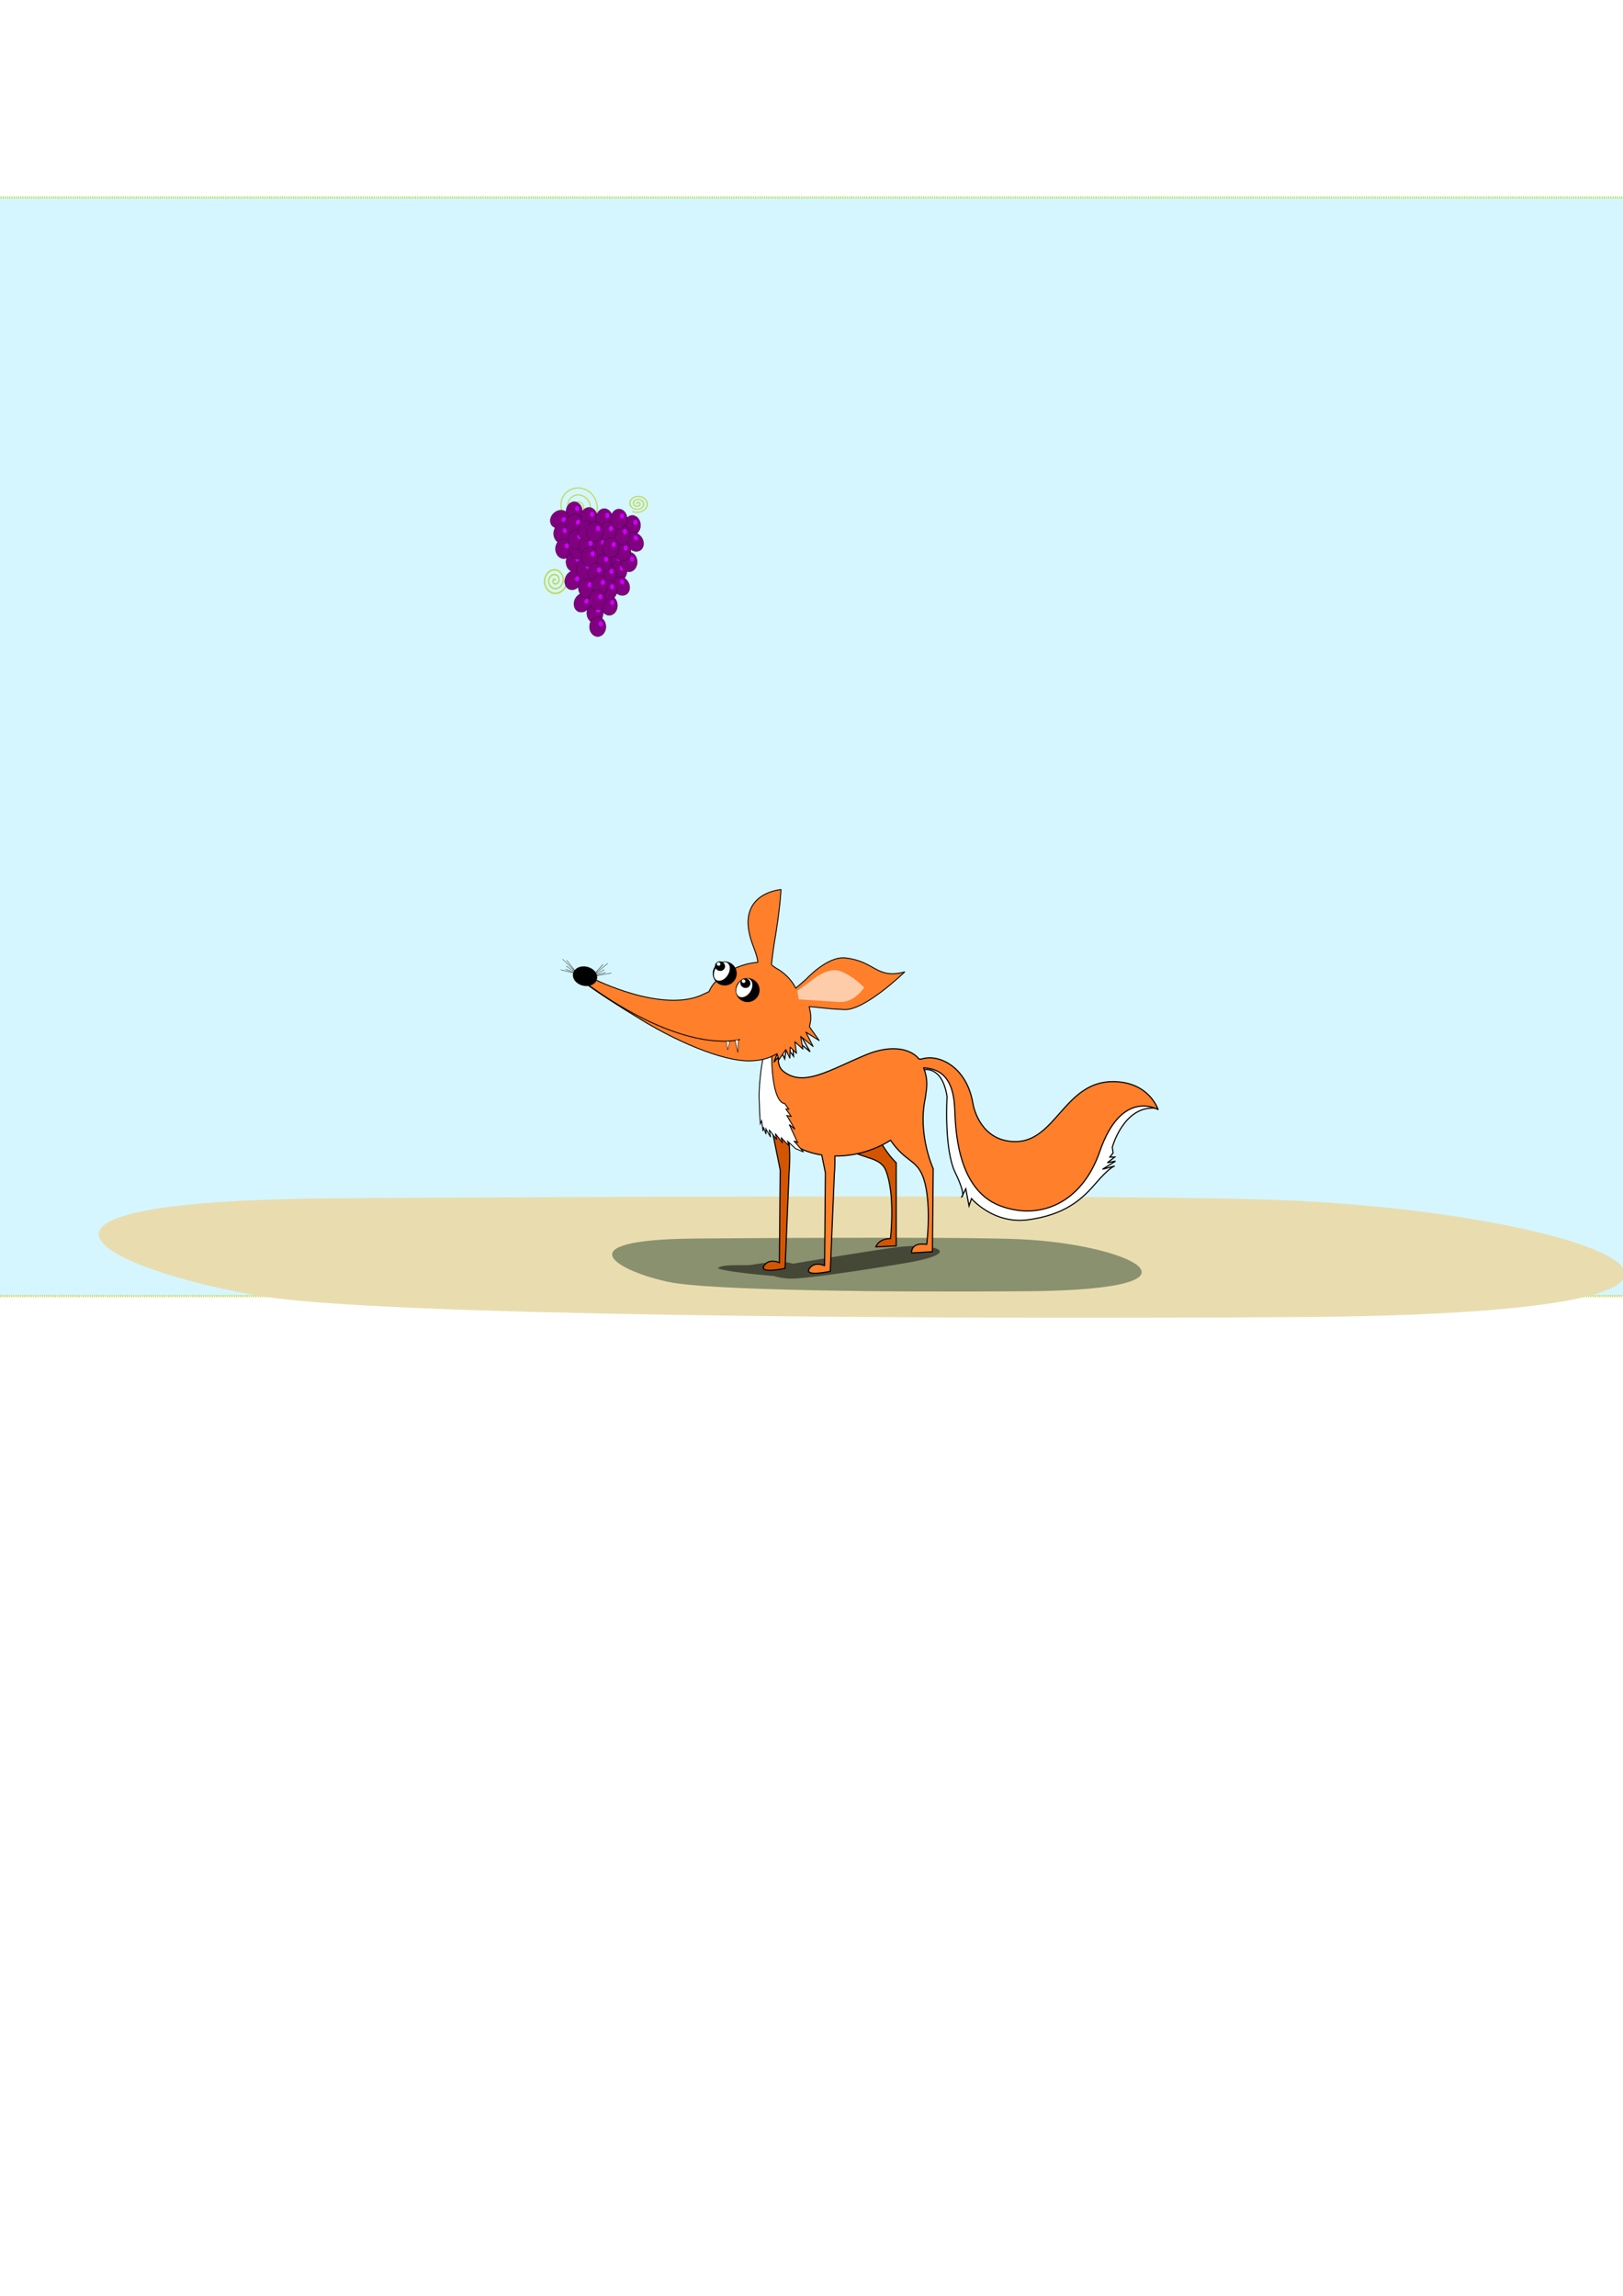 <?xml version="1.0" encoding="UTF-8" standalone="no"?>
<!-- Created with Inkscape (http://www.inkscape.org/) -->

<svg
   xmlns:dc="http://purl.org/dc/elements/1.1/"
   xmlns:cc="http://creativecommons.org/ns#"
   xmlns:rdf="http://www.w3.org/1999/02/22-rdf-syntax-ns#"
   xmlns:svg="http://www.w3.org/2000/svg"
   xmlns="http://www.w3.org/2000/svg"
   xmlns:sodipodi="http://sodipodi.sourceforge.net/DTD/sodipodi-0.dtd"
   xmlns:inkscape="http://www.inkscape.org/namespaces/inkscape"
   width="210mm"
   height="297mm"
   viewBox="0 0 744.094 1052.362"
   id="svg2"
   version="1.1"
   inkscape:version="0.91 r13725"
   sodipodi:docname="FOX.svg">
  <defs
     id="defs4">
    <marker
       inkscape:stockid="TriangleOutS"
       orient="auto"
       refY="0.0"
       refX="0.0"
       id="TriangleOutS"
       style="overflow:visible"
       inkscape:isstock="true">
      <path
         id="path4306"
         d="M 5.77,0.0 L -2.88,5.0 L -2.88,-5.0 L 5.77,0.0 z "
         style="fill-rule:evenodd;stroke:#000000;stroke-width:1pt;stroke-opacity:1;fill:#000000;fill-opacity:1"
         transform="scale(0.2)" />
    </marker>
    <marker
       inkscape:stockid="Arrow1Sstart"
       orient="auto"
       refY="0.0"
       refX="0.0"
       id="marker13824"
       style="overflow:visible"
       inkscape:isstock="true">
      <path
         id="path13826"
         d="M 0.0,0.0 L 5.0,-5.0 L -12.5,0.0 L 5.0,5.0 L 0.0,0.0 z "
         style="fill-rule:evenodd;stroke:#000000;stroke-width:1pt;stroke-opacity:1;fill:#000000;fill-opacity:1"
         transform="scale(0.2) translate(6,0)" />
    </marker>
    <marker
       inkscape:stockid="Arrow2Lend"
       orient="auto"
       refY="0.0"
       refX="0.0"
       id="marker9826"
       style="overflow:visible;"
       inkscape:isstock="true">
      <path
         id="path9828"
         style="fill-rule:evenodd;stroke-width:0.625;stroke-linejoin:round;stroke:#000000;stroke-opacity:1;fill:#000000;fill-opacity:1"
         d="M 8.719,4.034 L -2.207,0.016 L 8.719,-4.002 C 6.973,-1.63 6.983,1.616 8.719,4.034 z "
         transform="scale(1.1) rotate(180) translate(1,0)" />
    </marker>
    <marker
       inkscape:stockid="Arrow1Sstart"
       orient="auto"
       refY="0.0"
       refX="0.0"
       id="Arrow1Sstart"
       style="overflow:visible"
       inkscape:isstock="true">
      <path
         id="path4170"
         d="M 0.0,0.0 L 5.0,-5.0 L -12.5,0.0 L 5.0,5.0 L 0.0,0.0 z "
         style="fill-rule:evenodd;stroke:#000000;stroke-width:1pt;stroke-opacity:1;fill:#ffffff;fill-opacity:1"
         transform="scale(0.2) translate(6,0)" />
    </marker>
    <marker
       inkscape:stockid="Arrow2Lstart"
       orient="auto"
       refY="0.0"
       refX="0.0"
       id="Arrow2Lstart"
       style="overflow:visible"
       inkscape:isstock="true">
      <path
         id="path4176"
         style="fill-rule:evenodd;stroke-width:0.625;stroke-linejoin:round;stroke:#000000;stroke-opacity:1;fill:#000000;fill-opacity:1"
         d="M 8.719,4.034 L -2.207,0.016 L 8.719,-4.002 C 6.973,-1.63 6.983,1.616 8.719,4.034 z "
         transform="scale(1.1) translate(1,0)" />
    </marker>
    <marker
       inkscape:stockid="Club"
       orient="auto"
       refY="0.0"
       refX="0.0"
       id="Club"
       style="overflow:visible"
       inkscape:isstock="true">
      <path
         id="path4387"
         d="M -1.597,-7.098 C -3.486,-7.098 -5.024,-5.561 -5.024,-3.671 C -5.024,-3.015 -4.785,-2.444 -4.464,-1.923 C -4.503,-1.891 -4.544,-1.865 -4.581,-1.83 C -5.203,-2.685 -6.17,-3.275 -7.308,-3.275 C -9.197,-3.275 -10.734,-1.738 -10.734,0.151 C -10.734,2.04 -9.197,3.578 -7.308,3.578 C -6.314,3.578 -5.439,3.136 -4.814,2.459 C -4.938,2.814 -5.024,3.18 -5.024,3.578 C -5.024,5.467 -3.486,7.004 -1.597,7.004 C 0.292,7.004 1.829,5.467 1.829,3.578 C 1.829,2.784 1.514,2.084 1.06,1.503 C 2.415,1.766 3.772,2.297 4.766,3.834 C 4.028,3.096 3.554,1.753 3.554,-0.059 L 2.925,-0.105 L 3.507,-0.128 C 3.507,-1.94 3.958,-3.283 4.696,-4.021 C 3.737,-2.539 2.439,-1.995 1.13,-1.713 C 1.534,-2.275 1.829,-2.927 1.829,-3.671 C 1.829,-5.561 0.292,-7.098 -1.597,-7.098 z "
         style="fill-rule:evenodd;stroke:#000000;stroke-width:0.746pt;stroke-opacity:1;fill:#000000;fill-opacity:1"
         transform="scale(0.6)" />
    </marker>
    <marker
       inkscape:stockid="DotL"
       orient="auto"
       refY="0.0"
       refX="0.0"
       id="DotL"
       style="overflow:visible"
       inkscape:isstock="true">
      <path
         id="path4219"
         d="M -2.5,-1.0 C -2.5,1.76 -4.74,4.0 -7.5,4.0 C -10.26,4.0 -12.5,1.76 -12.5,-1.0 C -12.5,-3.76 -10.26,-6.0 -7.5,-6.0 C -4.74,-6.0 -2.5,-3.76 -2.5,-1.0 z "
         style="fill-rule:evenodd;stroke:#000000;stroke-width:1pt;stroke-opacity:1;fill:#000000;fill-opacity:1"
         transform="scale(0.8) translate(7.4, 1)" />
    </marker>
    <marker
       inkscape:stockid="SemiCircleIn"
       orient="auto"
       refY="0.0"
       refX="0.0"
       id="SemiCircleIn"
       style="overflow:visible"
       inkscape:isstock="true">
      <path
         id="path4336"
         d="M -0.375,-0.046 C -0.375,2.714 1.865,4.954 4.625,4.954 L 4.625,-5.046 C 1.865,-5.046 -0.375,-2.806 -0.375,-0.046 z "
         style="fill-rule:evenodd;stroke:#000000;stroke-width:1pt;stroke-opacity:1;fill:#000000;fill-opacity:1"
         transform="scale(0.6)" />
    </marker>
    <marker
       inkscape:stockid="Arrow1Mend"
       orient="auto"
       refY="0.0"
       refX="0.0"
       id="Arrow1Mend"
       style="overflow:visible;"
       inkscape:isstock="true">
      <path
         id="path4167"
         d="M 0.0,0.0 L 5.0,-5.0 L -12.5,0.0 L 5.0,5.0 L 0.0,0.0 z "
         style="fill-rule:evenodd;stroke:#000000;stroke-width:1pt;stroke-opacity:1;fill:#ffffff;fill-opacity:1"
         transform="scale(0.4) rotate(180) translate(10,0)" />
    </marker>
    <marker
       inkscape:stockid="Arrow2Lend"
       orient="auto"
       refY="0.0"
       refX="0.0"
       id="Arrow2Lend"
       style="overflow:visible;"
       inkscape:isstock="true">
      <path
         id="path4179"
         style="fill-rule:evenodd;stroke-width:0.625;stroke-linejoin:round;stroke:#eb781e;stroke-opacity:1;fill:#ffffff;fill-opacity:1"
         d="M 8.719,4.034 L -2.207,0.016 L 8.719,-4.002 C 6.973,-1.63 6.983,1.616 8.719,4.034 z "
         transform="scale(1.1) rotate(180) translate(1,0)" />
    </marker>
    <marker
       inkscape:stockid="DiamondLend"
       orient="auto"
       refY="0.0"
       refX="0.0"
       id="DiamondLend"
       style="overflow:visible"
       inkscape:isstock="true">
      <path
         id="path4255"
         d="M 0,-7.071 L -7.071,0 L 0,7.071 L 7.071,0 L 0,-7.071 z "
         style="fill-rule:evenodd;stroke:#000000;stroke-width:1pt;stroke-opacity:1;fill:#000000;fill-opacity:1"
         transform="scale(0.8) translate(-7,0)" />
    </marker>
    <marker
       inkscape:stockid="EmptyTriangleInL"
       orient="auto"
       refY="0.0"
       refX="0.0"
       id="EmptyTriangleInL"
       style="overflow:visible"
       inkscape:isstock="true">
      <path
         id="path4309"
         d="M 5.77,0.0 L -2.88,5.0 L -2.88,-5.0 L 5.77,0.0 z "
         style="fill-rule:evenodd;fill:#ffffff;stroke:#000000;stroke-width:1pt;stroke-opacity:1"
         transform="scale(-0.8) translate(-6,0)" />
    </marker>
    <marker
       inkscape:stockid="Tail"
       orient="auto"
       refY="0.0"
       refX="0.0"
       id="Tail"
       style="overflow:visible"
       inkscape:isstock="true">
      <g
         id="g4194"
         transform="scale(-1.2)"
         style="stroke:#000000;stroke-opacity:1;fill:#000000;fill-opacity:1">
        <path
           id="path4196"
           d="M -3.805,-3.959 L 0.544,0"
           style="fill:#000000;fill-rule:evenodd;stroke:#000000;stroke-width:0.8;stroke-linecap:round;stroke-opacity:1;fill-opacity:1" />
        <path
           id="path4198"
           d="M -1.287,-3.959 L 3.062,0"
           style="fill:#000000;fill-rule:evenodd;stroke:#000000;stroke-width:0.8;stroke-linecap:round;stroke-opacity:1;fill-opacity:1" />
        <path
           id="path4200"
           d="M 1.305,-3.959 L 5.654,0"
           style="fill:#000000;fill-rule:evenodd;stroke:#000000;stroke-width:0.8;stroke-linecap:round;stroke-opacity:1;fill-opacity:1" />
        <path
           id="path4202"
           d="M -3.805,4.178 L 0.544,0.22"
           style="fill:#000000;fill-rule:evenodd;stroke:#000000;stroke-width:0.8;stroke-linecap:round;stroke-opacity:1;fill-opacity:1" />
        <path
           id="path4204"
           d="M -1.287,4.178 L 3.062,0.22"
           style="fill:#000000;fill-rule:evenodd;stroke:#000000;stroke-width:0.8;stroke-linecap:round;stroke-opacity:1;fill-opacity:1" />
        <path
           id="path4206"
           d="M 1.305,4.178 L 5.654,0.22"
           style="fill:#000000;fill-rule:evenodd;stroke:#000000;stroke-width:0.8;stroke-linecap:round;stroke-opacity:1;fill-opacity:1" />
      </g>
    </marker>
    <marker
       inkscape:stockid="Arrow2Mend"
       orient="auto"
       refY="0.0"
       refX="0.0"
       id="Arrow2Mend"
       style="overflow:visible;"
       inkscape:isstock="true">
      <path
         id="path4185"
         style="fill-rule:evenodd;stroke-width:0.625;stroke-linejoin:round;stroke:#000000;stroke-opacity:1;fill:#000000;fill-opacity:1"
         d="M 8.719,4.034 L -2.207,0.016 L 8.719,-4.002 C 6.973,-1.63 6.983,1.616 8.719,4.034 z "
         transform="scale(0.6) rotate(180) translate(0,0)" />
    </marker>
    <marker
       inkscape:stockid="Arrow1Lend"
       orient="auto"
       refY="0.0"
       refX="0.0"
       id="marker4460"
       style="overflow:visible;"
       inkscape:isstock="true">
      <path
         id="path4462"
         d="M 0.0,0.0 L 5.0,-5.0 L -12.5,0.0 L 5.0,5.0 L 0.0,0.0 z "
         style="fill-rule:evenodd;stroke:#000000;stroke-width:1pt;stroke-opacity:1;fill:#000000;fill-opacity:1"
         transform="scale(0.8) rotate(180) translate(12.5,0)" />
    </marker>
    <marker
       inkscape:stockid="Arrow1Lstart"
       orient="auto"
       refY="0.0"
       refX="0.0"
       id="Arrow1Lstart"
       style="overflow:visible"
       inkscape:isstock="true">
      <path
         id="path4158"
         d="M 0.0,0.0 L 5.0,-5.0 L -12.5,0.0 L 5.0,5.0 L 0.0,0.0 z "
         style="fill-rule:evenodd;stroke:#000000;stroke-width:1pt;stroke-opacity:1;fill:#000000;fill-opacity:1"
         transform="scale(0.8) translate(12.5,0)" />
    </marker>
    <marker
       inkscape:stockid="Arrow1Lend"
       orient="auto"
       refY="0.0"
       refX="0.0"
       id="Arrow1Lend"
       style="overflow:visible;"
       inkscape:isstock="true">
      <path
         id="path4161"
         d="M 0.0,0.0 L 5.0,-5.0 L -12.5,0.0 L 5.0,5.0 L 0.0,0.0 z "
         style="fill-rule:evenodd;stroke:#000000;stroke-width:1pt;stroke-opacity:1;fill:#000000;fill-opacity:1"
         transform="scale(0.8) rotate(180) translate(12.5,0)" />
    </marker>
  </defs>
  <sodipodi:namedview
     id="base"
     pagecolor="#ffffff"
     bordercolor="#666666"
     borderopacity="1.0"
     inkscape:pageopacity="0.0"
     inkscape:pageshadow="2"
     inkscape:zoom="1.3224234"
     inkscape:cx="270.5126"
     inkscape:cy="735.26347"
     inkscape:document-units="px"
     inkscape:current-layer="layer1"
     showgrid="false"
     inkscape:window-width="1920"
     inkscape:window-height="1017"
     inkscape:window-x="-8"
     inkscape:window-y="-8"
     inkscape:window-maximized="1" />
  <g
     inkscape:label="Layer 1"
     inkscape:groupmode="layer"
     id="layer1">
    <rect
       style="fill:#d5f6ff;fill-opacity:1;stroke:#bcd643;stroke-width:1;stroke-linejoin:round;stroke-miterlimit:4;stroke-dasharray:0.5, 0.5;stroke-dashoffset:0;stroke-opacity:0.92"
       id="rect21398"
       width="747.869"
       height="503.621"
       x="-0.756"
       y="90.492" />
    <path
       style="fill:#e9ddaf;fill-rule:evenodd;stroke:none;stroke-width:1px;stroke-linecap:butt;stroke-linejoin:miter;stroke-opacity:1"
       d="m 153.952,549.268 c 30.715,-0.225 345.315,-2.125 428.674,0.648 146.195,4.863 271.57,52.141 12.389,53.821 -188.16,1.219 -420.692,-0.894 -473.896,-9.402 -66.903,-10.699 -144.337,-43.77 32.832,-45.067 z"
       id="path20675-5"
       inkscape:connector-curvature="0"
       sodipodi:nodetypes="sssss" />
    <path
       style="fill:#8a916f;fill-rule:evenodd;stroke:none;stroke-width:1px;stroke-linecap:butt;stroke-linejoin:miter;stroke-opacity:1"
       d="m 318.365,567.729 c 10.657,-0.1 119.81,-0.942 148.733,0.287 50.724,2.156 94.224,23.116 4.299,23.861 -65.284,0.541 -145.963,-0.396 -164.423,-4.168 -23.213,-4.743 -50.079,-19.405 11.391,-19.98 z"
       id="path20675"
       inkscape:connector-curvature="0"
       sodipodi:nodetypes="sssss" />
    <path
       style="fill:#454837;fill-rule:evenodd;stroke:none;stroke-width:1px;stroke-linecap:butt;stroke-linejoin:miter;stroke-opacity:1"
       d="m 364.443,579.095 c 3.402,-0.575 38.257,-6.412 47.574,-7.493 16.34,-1.895 31.423,2.616 2.711,7.441 -20.844,3.503 -46.694,7.316 -52.808,7.047 -7.688,-0.339 -17.099,-3.676 2.524,-6.995 z"
       id="path20675-2"
       inkscape:connector-curvature="0"
       sodipodi:nodetypes="sssss" />
    <path
       style="fill:#ffffff;fill-opacity:1;fill-rule:evenodd;stroke:#000000;stroke-width:0.522px;stroke-linecap:butt;stroke-linejoin:miter;stroke-opacity:1"
       d="m 423.38,490.445 c 0,0 3.358,-1.119 6.716,2.239 3.358,3.358 4.104,10.075 4.104,10.075 0,0 -1.493,23.88 3.731,34.701 5.224,10.821 2.985,11.194 2.985,11.194 l 1.866,-3.731 1.493,7.836 1.119,-3.358 c 0,0 10.075,11.94 26.119,9.701 16.045,-2.239 23.88,-8.582 30.597,-16.418 6.716,-7.836 8.955,-8.209 8.955,-8.209 l -5.597,1.493 5.97,-3.731 -3.731,0.746 3.358,-2.612 -2.239,0 1.493,-1.866 -0.373,-2.612 c 0,0 5.224,-19.403 20.149,-17.91 -7.836,-8.582 -17.537,-5.97 -17.537,-5.97 l -28.358,32.836 -28.731,4.104 -13.433,-29.104 -5.597,-17.164 -8.582,-4.851 -8.955,0.373 z"
       id="path11751"
       inkscape:connector-curvature="0"
       sodipodi:nodetypes="cscsccccssccccccccccccccccc" />
    <path
       style="fill:#d45500;fill-opacity:1;fill-rule:evenodd;stroke:#000000;stroke-width:0.522px;stroke-linecap:butt;stroke-linejoin:miter;stroke-opacity:1"
       d="m 384.499,504.171 c 0,0 17.501,-9.774 15.664,-0.897 -3.409,16.467 10.734,29.749 10.734,29.749 l -0.008,38.061 -9.324,0.463 c 0,0 1.071,-3.742 6.68,-3.796 0,0 2.36,-20.294 -2.166,-31.324 -3.122,-7.607 -14.594,-4.338 -21.404,-13.974 -15.042,-21.288 -0.176,-18.283 -0.176,-18.283 z"
       id="path11728-7"
       inkscape:connector-curvature="0"
       sodipodi:nodetypes="cscccsssc" />
    <path
       style="fill:#454837;fill-rule:evenodd;stroke:none;stroke-width:1px;stroke-linecap:butt;stroke-linejoin:miter;stroke-opacity:1"
       d="m 345.055,579.694 c 3.126,-0.583 11.961,-1.705 16.412,-0.935 7.805,1.352 8.909,7.406 -6.264,6.18 -11.016,-0.89 -24.16,-2.401 -26.126,-3.659 2.694,-2.14 12.167,-0.876 15.978,-1.587 z"
       id="path20675-2-7"
       inkscape:connector-curvature="0"
       sodipodi:nodetypes="ssscs" />
    <path
       style="fill:#d45500;fill-opacity:1;fill-rule:evenodd;stroke:#000000;stroke-width:0.522px;stroke-linecap:butt;stroke-linejoin:miter;stroke-opacity:1"
       d="m 352.843,512.368 4.851,23.88 -0.373,42.537 c 0,0 -4.851,-2.239 -7.089,1.493 -2.239,3.731 9.701,1.119 9.701,1.119 l 1.866,-44.403 c 0,0 1.866,-19.403 -4.104,-22.388 -5.97,-2.985 -4.851,-2.239 -4.851,-2.239 z"
       id="path11711"
       inkscape:connector-curvature="0" />
    <path
       style="fill:#ff7f2a;fill-opacity:1;stroke:#000000;stroke-width:0.522;stroke-linejoin:round;stroke-miterlimit:4;stroke-dasharray:none;stroke-dashoffset:0;stroke-opacity:1"
       d="m 396.979,483.517 c -17.112,7.142 -28.672,14.977 -37.97,7.447 -3.716,-3.01 -1.589,-9.953 -1.589,-9.953 0.898,-1.17 -5.952,2.95 -5.952,2.95 0,0 -2.305,25.318 3.968,32.444 0.456,0.518 0.894,0.989 1.322,1.439 3.989,6.071 11.173,10.235 19.998,11.59 l 1.662,8.184 -0.373,42.536 c 0,0 -4.85,-2.239 -7.089,1.493 -2.239,3.731 9.701,1.119 9.701,1.119 l 1.866,-44.403 c 0,0 0.37,-3.896 0.247,-8.462 3.086,0.037 6.235,-0.25 9.365,-0.855 5.748,-1.143 11.292,-3.33 16.16,-6.375 0.054,0.079 0.103,0.157 0.158,0.237 6.716,9.701 11.505,8.517 14.553,16.154 4.421,11.073 1.866,31.343 1.866,31.343 -7.584,-1.185 -6.914,3.929 -6.914,3.929 l 9.526,-0.57 0.372,-38.059 c 0,0 -7.112,-15.352 -3.732,-31.825 0.216,-1.053 0.347,-2.019 0.417,-2.922 0.381,-2.083 0.47,-4.154 0.263,-6.175 -0.214,-1.834 -0.672,-3.615 -1.365,-5.315 6.085,0.396 13.474,2.842 14.24,18.286 0.403,8.117 0.513,37.219 20.77,44.947 18.121,6.914 37.563,-1.074 45.776,-24.91 10.031,-29.113 26.736,-19.18 26.736,-19.18 0,0 -4.003,-12.662 -20.486,-12.821 -22.477,-0.217 -26.401,27.701 -45.15,27.501 -15.44,-0.165 -18.858,-15.018 -19.27,-17.486 -2.773,-16.609 -15.386,-22.88 -23.496,-20.382 -0.42,0.129 -0.844,5.2e-4 -1.235,0.015 -3.665,-4.751 -12.709,-6.778 -24.347,-1.921 z"
       id="path10159"
       inkscape:connector-curvature="0"
       sodipodi:nodetypes="ssscsccccscccccssccccscccssscsssscs" />
    <path
       style="fill:#ffffff;fill-opacity:1;fill-rule:evenodd;stroke:#000000;stroke-width:0.411px;stroke-linecap:butt;stroke-linejoin:miter;stroke-opacity:1"
       d="m 350.089,483.602 c 0,0 -2.302,10.851 -2.03,20.113 0.272,9.261 0.524,11.428 0.524,11.428 l 0.61,-1.383 0.628,4.727 0.241,-1.775 1.114,3.147 -0.007,-2.365 2.099,3.734 -0.624,-3.347 3.452,4.515 -0.622,-2.756 3.328,4.318 -0.744,-2.558 3.572,3.726 -0.497,-1.968 3.571,3.332 3.689,1.557 -4.436,-5.101 1.722,0.779 -3.831,-8.257 2.585,2.154 -3.703,-6.287 1.966,0.384 -2.343,-3.338 1.228,-0.006 -1.85,-2.552 c 0,0 -5.647,0.818 -5.958,-21.845 z"
       id="path11882"
       inkscape:connector-curvature="0"
       sodipodi:nodetypes="csccccccccccccccccccccccccccc" />
    <path
       style="fill:#ffffff;fill-rule:evenodd;stroke:#000000;stroke-width:0.522;stroke-linecap:butt;stroke-linejoin:miter;stroke-miterlimit:4;stroke-dasharray:none;stroke-opacity:1"
       d="m 364.729,470.535 6.674,11.57 -8.316,-7.034 0.743,9.093 -3.213,-4.269 -0.868,5.472 -1.313,-2.803 -3.597,4.293 2.7,-6.745 z"
       id="path19989"
       inkscape:connector-curvature="0" />
    <path
       style="fill:#ff7f2a;fill-opacity:1;stroke:#000000;stroke-width:0.419;stroke-linejoin:round;stroke-miterlimit:4;stroke-dasharray:none;stroke-dashoffset:0;stroke-opacity:1"
       d="m 387.641,439.095 c -8.256,-0.959 -17.955,9.66 -17.955,9.66 l -4.827,4.213 c -2.039,-3.927 -5.198,-7.132 -9.075,-9.206 -2.152,-1.475 -2.098,-1.517 -2.098,-1.517 0,0 0.725,-6.669 1.315,-10.071 2.702,-15.593 3.074,-24.41 3.074,-24.41 0,0 -20.158,1.368 -13.913,22.541 1.035,3.51 3.245,8.054 3.23,10.809 -7.769,0.494 -18.039,5.222 -21.757,12.192 -0.213,0.405 -0.414,0.817 -0.603,1.235 -0.763,0.338 -1.538,0.7 -2.333,1.1 -18.606,9.369 -51.071,-7.174 -51.071,-7.174 l -3.922,1.641 c 0,0 4.052,3.849 26.854,17.671 17.864,10.829 40.121,20.042 52.014,18.326 3.401,-0.28 6.707,-1.346 9.66,-3.115 l 0.934,2.733 3.083,-4.61 1.875,3.94 0.177,-5.061 2.878,2.847 -0.752,-5.302 3.687,3.357 -1.037,-5.826 5.71,4.631 -3.299,-6.562 6.069,3.824 -4.43,-6.29 0.368,-1.945 c 0.746,-3.087 -0.523,-7.289 -0.523,-7.289 2.75,0.065 8.088,1.062 16.348,1.331 9.395,0.306 27.436,-17.24 27.436,-17.24 -13.155,3.357 -13.312,-4.828 -27.119,-6.431 z"
       id="path19991"
       inkscape:connector-curvature="0"
       sodipodi:nodetypes="sccccscscccsccsccccccccccccccccscs" />
    <path
       style="fill:none;fill-rule:evenodd;stroke:#000000;stroke-width:0.419;stroke-linecap:butt;stroke-linejoin:round;stroke-miterlimit:4;stroke-dasharray:none;stroke-dashoffset:0;stroke-opacity:1;marker-start:url(#TriangleOutS);marker-mid:url(#Arrow1Mend);marker-end:url(#Arrow1Sstart)"
       d="m 339.24,476.496 c 0,0 -25.149,8.053 -72.559,-27.252"
       id="path19993"
       inkscape:connector-curvature="0"
       sodipodi:nodetypes="cc" />
    <circle
       style="fill:#000000;stroke-width:1;stroke-miterlimit:4;stroke-dasharray:none;stroke-dashoffset:0"
       id="circle19995"
       cx="204.426"
       cy="-530.833"
       r="5.499"
       transform="matrix(-0.528,0.849,-0.849,-0.528,0,0)" />
    <ellipse
       style="fill:#ffffff;stroke-width:1;stroke-miterlimit:4;stroke-dasharray:none;stroke-dashoffset:0"
       id="ellipse19997"
       cx="204.354"
       cy="-529.01"
       rx="4.653"
       ry="3.278"
       transform="matrix(-0.528,0.849,-0.849,-0.528,0,0)" />
    <ellipse
       style="fill:#000000;stroke-width:1;stroke-miterlimit:4;stroke-dasharray:none;stroke-dashoffset:0"
       id="ellipse19999"
       cx="167.938"
       cy="467.985"
       inkscape:transform-center-x="-0.27488768"
       inkscape:transform-center-y="0.42908198"
       rx="5.482"
       ry="4.602"
       transform="matrix(0.998,-0.058,0.215,0.977,0,0)" />
    <circle
       style="fill:#000000;stroke-width:1;stroke-miterlimit:4;stroke-dasharray:none;stroke-dashoffset:0"
       id="circle20001"
       cx="197.394"
       cy="-520.111"
       r="5.499"
       transform="matrix(-0.538,0.843,-0.843,-0.538,0,0)" />
    <ellipse
       style="fill:#ffffff;stroke-width:1;stroke-miterlimit:4;stroke-dasharray:none;stroke-dashoffset:0"
       id="ellipse20003"
       cx="197.322"
       cy="-518.499"
       rx="4.653"
       ry="3.173"
       inkscape:transform-center-x="0.02618108"
       inkscape:transform-center-y="-0.89702103"
       transform="matrix(-0.538,0.843,-0.843,-0.538,0,0)" />
    <ellipse
       style="fill:#000000;stroke-width:1;stroke-miterlimit:4;stroke-dasharray:none;stroke-dashoffset:0"
       id="ellipse20005"
       cx="455.67"
       cy="312.564"
       rx="2.327"
       ry="2.181"
       transform="matrix(0.946,0.323,-0.323,0.946,0,0)"
       inkscape:transform-center-x="-1.2569372"
       inkscape:transform-center-y="0.27931186" />
    <ellipse
       style="fill:#000000;stroke-width:1;stroke-miterlimit:4;stroke-dasharray:none;stroke-dashoffset:0"
       id="ellipse20007"
       cx="497.191"
       cy="269.288"
       rx="2.327"
       ry="2.181"
       transform="matrix(0.911,0.413,-0.413,0.911,0,0)"
       inkscape:transform-center-x="-0.97763134"
       inkscape:transform-center-y="0.83796586" />
    <ellipse
       style="fill:#ffffff;stroke-width:1;stroke-miterlimit:4;stroke-dasharray:none;stroke-dashoffset:0"
       id="ellipse20009"
       cx="454.752"
       cy="311.869"
       rx="0.846"
       ry="0.793"
       transform="matrix(0.946,0.323,-0.323,0.946,0,0)"
       inkscape:transform-center-x="-0.75269602"
       inkscape:transform-center-y="-0.53525189" />
    <ellipse
       style="fill:#ffffff;stroke-width:1;stroke-miterlimit:4;stroke-dasharray:none;stroke-dashoffset:0"
       id="ellipse20011"
       cx="496.054"
       cy="268.795"
       rx="0.846"
       ry="0.793"
       transform="matrix(0.911,0.413,-0.413,0.911,0,0)"
       inkscape:transform-center-x="-0.28588038"
       inkscape:transform-center-y="0.059253629" />
    <path
       style="fill:#ffccaa;fill-opacity:1;fill-rule:evenodd;stroke:none;stroke-width:1px;stroke-linecap:butt;stroke-linejoin:miter;stroke-opacity:1"
       d="m 371.396,449.967 c 0,0 7.674,-6.893 13.609,-4.875 5.936,2.017 11.179,7.558 11.179,7.558 0,0 -4.334,7.167 -11.646,6.645 -7.311,-0.522 -18.286,-1.202 -18.286,-1.202 l -0.751,-3.875 z"
       id="path20013"
       inkscape:connector-curvature="0"
       sodipodi:nodetypes="cscsccc" />
    <g
       id="g20019"
       transform="matrix(0.02,-0.158,0.154,0.025,210.148,465.61)">
      <path
         inkscape:connector-curvature="0"
         id="path20021"
         d="m 174.573,377.152 16.592,36.65"
         style="fill:none;fill-rule:evenodd;stroke:#000000;stroke-width:1px;stroke-linecap:butt;stroke-linejoin:miter;stroke-opacity:1" />
      <path
         inkscape:connector-curvature="0"
         id="path20023"
         d="m 174.835,376.773 37.991,26.179"
         style="fill:none;fill-rule:evenodd;stroke:#000000;stroke-width:1.131px;stroke-linecap:butt;stroke-linejoin:miter;stroke-opacity:1" />
      <path
         inkscape:connector-curvature="0"
         id="path20025"
         d="m 174.634,376.91 23.955,32.321"
         style="fill:none;fill-rule:evenodd;stroke:#000000;stroke-width:1px;stroke-linecap:butt;stroke-linejoin:miter;stroke-opacity:1" />
      <path
         sodipodi:nodetypes="cc"
         inkscape:connector-curvature="0"
         id="path20027"
         d="m 173.641,376.299 c 6.152,18.132 12.304,36.264 18.456,54.396"
         style="fill:none;fill-rule:evenodd;stroke:#000000;stroke-width:1;stroke-linecap:butt;stroke-linejoin:miter;stroke-miterlimit:4;stroke-dasharray:none;stroke-opacity:1" />
      <path
         inkscape:connector-curvature="0"
         id="path20029"
         d="m 173.63,375.83 44.145,40.363"
         style="fill:none;fill-rule:evenodd;stroke:#000000;stroke-width:1;stroke-linecap:butt;stroke-linejoin:miter;stroke-miterlimit:4;stroke-dasharray:none;stroke-opacity:1" />
    </g>
    <g
       id="g20031"
       transform="matrix(-0.041,-0.177,-0.127,0.026,319.683,467.356)">
      <path
         inkscape:connector-curvature="0"
         id="path20033"
         d="m 174.573,377.152 16.592,36.65"
         style="fill:none;fill-rule:evenodd;stroke:#000000;stroke-width:1px;stroke-linecap:butt;stroke-linejoin:miter;stroke-opacity:1" />
      <path
         inkscape:connector-curvature="0"
         id="path20035"
         d="m 174.835,376.773 37.991,26.179"
         style="fill:none;fill-rule:evenodd;stroke:#000000;stroke-width:1.131px;stroke-linecap:butt;stroke-linejoin:miter;stroke-opacity:1" />
      <path
         inkscape:connector-curvature="0"
         id="path20037"
         d="m 174.634,376.91 23.955,32.321"
         style="fill:none;fill-rule:evenodd;stroke:#000000;stroke-width:1px;stroke-linecap:butt;stroke-linejoin:miter;stroke-opacity:1" />
      <path
         sodipodi:nodetypes="cc"
         inkscape:connector-curvature="0"
         id="path20039"
         d="m 173.641,376.299 c 6.152,18.132 12.304,36.264 18.456,54.396"
         style="fill:none;fill-rule:evenodd;stroke:#000000;stroke-width:1;stroke-linecap:butt;stroke-linejoin:miter;stroke-miterlimit:4;stroke-dasharray:none;stroke-opacity:1" />
      <path
         inkscape:connector-curvature="0"
         id="path20041"
         d="m 173.63,375.83 44.145,40.363"
         style="fill:none;fill-rule:evenodd;stroke:#000000;stroke-width:1;stroke-linecap:butt;stroke-linejoin:miter;stroke-miterlimit:4;stroke-dasharray:none;stroke-opacity:1" />
    </g>
    <path
       style="fill:#ffffff;fill-opacity:1;fill-rule:evenodd;stroke:#000000;stroke-width:0.225px;stroke-linecap:butt;stroke-linejoin:miter;stroke-opacity:1"
       d="m 336.98,476.888 1.341,5.594 0.144,-5.923 z"
       id="path20181-5"
       inkscape:connector-curvature="0"
       sodipodi:nodetypes="cccc" />
    <path
       style="fill:#ffffff;fill-opacity:1;fill-rule:evenodd;stroke:#000000;stroke-width:0.186px;stroke-linecap:butt;stroke-linejoin:miter;stroke-opacity:1"
       d="m 333.011,477.331 0.631,3.961 0.902,-3.89 z"
       id="path20181-5-4"
       inkscape:connector-curvature="0"
       sodipodi:nodetypes="cccc" />
    <path
       sodipodi:type="spiral"
       style="fill:none;fill-rule:evenodd;stroke:#bcd643;stroke-width:1px;stroke-linecap:butt;stroke-linejoin:miter;stroke-opacity:0.92"
       id="path21366"
       sodipodi:cx="148.11336"
       sodipodi:cy="263.93927"
       sodipodi:expansion="1"
       sodipodi:revolution="2.9799557"
       sodipodi:radius="19.157629"
       sodipodi:argument="-18.083763"
       sodipodi:t0="0"
       d="m 148.113,263.939 c 0.697,0.67 -0.56,1.27 -1.114,1.159 -1.502,-0.303 -1.78,-2.214 -1.203,-3.386 1.033,-2.097 3.816,-2.395 5.659,-1.248 2.705,1.684 3.027,5.439 1.292,7.931 -2.312,3.323 -7.069,3.667 -10.204,1.337 -3.945,-2.932 -4.31,-8.703 -1.381,-12.476 3.547,-4.57 10.34,-4.956 14.749,-1.426 5.196,4.16 5.603,11.977 1.47,17.021 -4.771,5.824 -13.616,6.251 -19.294,1.515 -6.452,-5.382 -6.9,-15.255 -1.56,-21.566 5.991,-7.081 16.894,-7.549 23.839,-1.604 7.004,5.996 8.166,16.58 3.114,24.182"
       transform="matrix(0.481,-0.07,0.082,0.497,171.848,111.388)" />
    <g
       id="g20894"
       transform="translate(103.598,-41.59)">
      <ellipse
         ry="4.537"
         rx="3.781"
         cy="276.117"
         cx="159.655"
         id="path20722"
         style="fill:#800080;fill-opacity:1;stroke:#000000;stroke-width:0.1;stroke-linejoin:round;stroke-miterlimit:4;stroke-dasharray:none;stroke-dashoffset:0;stroke-opacity:1" />
      <ellipse
         ry="1.195"
         rx="0.974"
         cy="274.767"
         cx="161.08"
         id="path20722-7"
         style="fill:#cc00ff;fill-opacity:1;stroke:#000000;stroke-width:0;stroke-linejoin:round;stroke-miterlimit:4;stroke-dasharray:none;stroke-dashoffset:0;stroke-opacity:1" />
    </g>
    <g
       id="g20894-3"
       transform="matrix(0.656,0.754,-0.754,0.656,359.944,-63.554)">
      <ellipse
         ry="4.537"
         rx="3.781"
         cy="276.117"
         cx="159.655"
         id="path20722-5"
         style="fill:#800080;fill-opacity:1;stroke:#000000;stroke-width:0.1;stroke-linejoin:round;stroke-miterlimit:4;stroke-dasharray:none;stroke-dashoffset:0;stroke-opacity:1" />
      <ellipse
         ry="1.195"
         rx="0.974"
         cy="274.767"
         cx="161.08"
         id="path20722-7-91"
         style="fill:#cc00ff;fill-opacity:1;stroke:#000000;stroke-width:0;stroke-linejoin:round;stroke-miterlimit:4;stroke-dasharray:none;stroke-dashoffset:0;stroke-opacity:1" />
    </g>
    <g
       id="g20894-7"
       transform="translate(97.921,-31.552)">
      <ellipse
         ry="4.537"
         rx="3.781"
         cy="276.117"
         cx="159.655"
         id="path20722-3"
         style="fill:#800080;fill-opacity:1;stroke:#000000;stroke-width:0.1;stroke-linejoin:round;stroke-miterlimit:4;stroke-dasharray:none;stroke-dashoffset:0;stroke-opacity:1" />
      <ellipse
         ry="1.195"
         rx="0.974"
         cy="274.767"
         cx="161.08"
         id="path20722-7-14"
         style="fill:#cc00ff;fill-opacity:1;stroke:#000000;stroke-width:0;stroke-linejoin:round;stroke-miterlimit:4;stroke-dasharray:none;stroke-dashoffset:0;stroke-opacity:1" />
    </g>
    <g
       id="g20894-4"
       transform="matrix(0.931,0.365,-0.365,0.931,215.326,-75.223)">
      <ellipse
         ry="4.537"
         rx="3.781"
         cy="276.117"
         cx="159.655"
         id="path20722-8"
         style="fill:#800080;fill-opacity:1;stroke:#000000;stroke-width:0.1;stroke-linejoin:round;stroke-miterlimit:4;stroke-dasharray:none;stroke-dashoffset:0;stroke-opacity:1" />
      <ellipse
         ry="1.195"
         rx="0.974"
         cy="274.767"
         cx="161.08"
         id="path20722-7-9"
         style="fill:#cc00ff;fill-opacity:1;stroke:#000000;stroke-width:0;stroke-linejoin:round;stroke-miterlimit:4;stroke-dasharray:none;stroke-dashoffset:0;stroke-opacity:1" />
    </g>
    <path
       sodipodi:type="spiral"
       style="fill:none;fill-rule:evenodd;stroke:#bcd643;stroke-width:1px;stroke-linecap:butt;stroke-linejoin:miter;stroke-opacity:0.92"
       id="path21368"
       sodipodi:cx="188.48361"
       sodipodi:cy="271.95987"
       sodipodi:expansion="1"
       sodipodi:revolution="3"
       sodipodi:radius="8.6218634"
       sodipodi:argument="-16.759613"
       sodipodi:t0="0"
       d="m 188.484,271.96 c -0.214,0.375 -0.612,-0.104 -0.624,-0.356 -0.033,-0.684 0.766,-1.014 1.337,-0.891 1.022,0.219 1.455,1.393 1.159,2.317 -0.435,1.357 -2.027,1.906 -3.297,1.426 -1.693,-0.64 -2.361,-2.664 -1.693,-4.278 0.84,-2.03 3.303,-2.818 5.258,-1.961 2.368,1.039 3.277,3.941 2.228,6.238 -1.236,2.707 -4.581,3.736 -7.219,2.495 -3.045,-1.433 -4.196,-5.22 -2.763,-8.199 1.629,-3.384 5.86,-4.656 9.179,-3.03 3.724,1.824 5.117,6.5 3.297,10.159 -2.02,4.063 -7.14,5.577 -11.14,3.565"
       transform="matrix(0.575,0,0,0.477,183.971,101.113)" />
    <g
       id="g20894-5-01-6"
       transform="translate(130.248,-35.333)">
      <ellipse
         ry="4.537"
         rx="3.781"
         cy="276.117"
         cx="159.655"
         id="path20722-85-4-1"
         style="fill:#800080;fill-opacity:1;stroke:#000000;stroke-width:0.1;stroke-linejoin:round;stroke-miterlimit:4;stroke-dasharray:none;stroke-dashoffset:0;stroke-opacity:1" />
      <ellipse
         ry="1.195"
         rx="0.974"
         cy="274.767"
         cx="161.08"
         id="path20722-7-3-37-5"
         style="fill:#cc00ff;fill-opacity:1;stroke:#000000;stroke-width:0;stroke-linejoin:round;stroke-miterlimit:4;stroke-dasharray:none;stroke-dashoffset:0;stroke-opacity:1" />
    </g>
    <g
       id="g20894-5-01-2-7-4"
       transform="translate(98.772,-24.557)">
      <ellipse
         ry="4.537"
         rx="3.781"
         cy="276.117"
         cx="159.655"
         id="path20722-85-4-7-0-5"
         style="fill:#800080;fill-opacity:1;stroke:#000000;stroke-width:0.1;stroke-linejoin:round;stroke-miterlimit:4;stroke-dasharray:none;stroke-dashoffset:0;stroke-opacity:1" />
      <ellipse
         ry="1.195"
         rx="0.974"
         cy="274.767"
         cx="161.08"
         id="path20722-7-3-37-4-8-1"
         style="fill:#cc00ff;fill-opacity:1;stroke:#000000;stroke-width:0;stroke-linejoin:round;stroke-miterlimit:4;stroke-dasharray:none;stroke-dashoffset:0;stroke-opacity:1" />
    </g>
    <path
       sodipodi:type="spiral"
       style="fill:none;fill-rule:evenodd;stroke:#bcd643;stroke-width:1px;stroke-linecap:butt;stroke-linejoin:miter;stroke-opacity:0.92"
       id="path21370"
       sodipodi:cx="159.87688"
       sodipodi:cy="300.03189"
       sodipodi:expansion="1"
       sodipodi:revolution="3"
       sodipodi:radius="9.3382263"
       sodipodi:argument="-20.007942"
       sodipodi:t0="0"
       d="m 159.877,300.032 c 0.188,-0.429 0.671,0.041 0.713,0.312 0.114,0.733 -0.707,1.18 -1.337,1.114 -1.126,-0.118 -1.727,-1.332 -1.515,-2.362 0.311,-1.511 1.963,-2.286 3.386,-1.916 1.897,0.494 2.85,2.597 2.317,4.411 -0.671,2.283 -3.231,3.416 -5.436,2.718 -2.67,-0.846 -3.984,-3.866 -3.119,-6.461 1.019,-3.058 4.502,-4.552 7.486,-3.52 3.445,1.192 5.121,5.138 3.921,8.511 -1.364,3.833 -5.773,5.691 -9.536,4.322 -4.221,-1.535 -6.26,-6.409 -4.723,-10.56 1.706,-4.608 7.045,-6.83 11.585,-5.124"
       transform="matrix(0.227,-0.65,-0.569,-0.247,388.842,444.083)"
       inkscape:transform-center-x="-2.6434492"
       inkscape:transform-center-y="-1.1223894" />
    <g
       id="g20894-5-01-2-7-0"
       transform="translate(103.593,-18.508)">
      <ellipse
         ry="4.537"
         rx="3.781"
         cy="276.117"
         cx="159.655"
         id="path20722-85-4-7-0-9"
         style="fill:#800080;fill-opacity:1;stroke:#000000;stroke-width:0.1;stroke-linejoin:round;stroke-miterlimit:4;stroke-dasharray:none;stroke-dashoffset:0;stroke-opacity:1" />
      <ellipse
         ry="1.195"
         rx="0.974"
         cy="274.767"
         cx="161.08"
         id="path20722-7-3-37-4-8-9"
         style="fill:#cc00ff;fill-opacity:1;stroke:#000000;stroke-width:0;stroke-linejoin:round;stroke-miterlimit:4;stroke-dasharray:none;stroke-dashoffset:0;stroke-opacity:1" />
    </g>
    <g
       id="g20894-5-01-2-7-0-0"
       transform="translate(105.105,-24.368)">
      <ellipse
         ry="4.537"
         rx="3.781"
         cy="276.117"
         cx="159.655"
         id="path20722-85-4-7-0-9-6"
         style="fill:#800080;fill-opacity:1;stroke:#000000;stroke-width:0.1;stroke-linejoin:round;stroke-miterlimit:4;stroke-dasharray:none;stroke-dashoffset:0;stroke-opacity:1" />
      <ellipse
         ry="1.195"
         rx="0.974"
         cy="274.767"
         cx="161.08"
         id="path20722-7-3-37-4-8-9-4"
         style="fill:#cc00ff;fill-opacity:1;stroke:#000000;stroke-width:0;stroke-linejoin:round;stroke-miterlimit:4;stroke-dasharray:none;stroke-dashoffset:0;stroke-opacity:1" />
    </g>
    <g
       id="g20894-5-01-2-7-0-9"
       transform="matrix(0.913,0.408,-0.408,0.913,229.685,-51.284)">
      <ellipse
         ry="4.537"
         rx="3.781"
         cy="276.117"
         cx="159.655"
         id="path20722-85-4-7-0-9-3"
         style="fill:#800080;fill-opacity:1;stroke:#000000;stroke-width:0.1;stroke-linejoin:round;stroke-miterlimit:4;stroke-dasharray:none;stroke-dashoffset:0;stroke-opacity:1" />
      <ellipse
         ry="1.195"
         rx="0.974"
         cy="274.767"
         cx="161.08"
         id="path20722-7-3-37-4-8-9-43"
         style="fill:#cc00ff;fill-opacity:1;stroke:#000000;stroke-width:0;stroke-linejoin:round;stroke-miterlimit:4;stroke-dasharray:none;stroke-dashoffset:0;stroke-opacity:1" />
    </g>
    <g
       id="g20894-6"
       transform="translate(104.632,-28.811)">
      <ellipse
         ry="4.537"
         rx="3.781"
         cy="276.117"
         cx="159.655"
         id="path20722-50"
         style="fill:#800080;fill-opacity:1;stroke:#000000;stroke-width:0.1;stroke-linejoin:round;stroke-miterlimit:4;stroke-dasharray:none;stroke-dashoffset:0;stroke-opacity:1" />
      <ellipse
         ry="1.195"
         rx="0.974"
         cy="274.767"
         cx="161.08"
         id="path20722-7-13"
         style="fill:#cc00ff;fill-opacity:1;stroke:#000000;stroke-width:0;stroke-linejoin:round;stroke-miterlimit:4;stroke-dasharray:none;stroke-dashoffset:0;stroke-opacity:1" />
    </g>
    <g
       id="g20894-5-01-2-7-0-03"
       transform="translate(122.686,-18.602)">
      <ellipse
         ry="4.537"
         rx="3.781"
         cy="276.117"
         cx="159.655"
         id="path20722-85-4-7-0-9-70"
         style="fill:#800080;fill-opacity:1;stroke:#000000;stroke-width:0.1;stroke-linejoin:round;stroke-miterlimit:4;stroke-dasharray:none;stroke-dashoffset:0;stroke-opacity:1" />
      <ellipse
         ry="1.195"
         rx="0.974"
         cy="274.767"
         cx="161.08"
         id="path20722-7-3-37-4-8-9-88"
         style="fill:#cc00ff;fill-opacity:1;stroke:#000000;stroke-width:0;stroke-linejoin:round;stroke-miterlimit:4;stroke-dasharray:none;stroke-dashoffset:0;stroke-opacity:1" />
    </g>
    <g
       id="g20894-5-01-2-7-0-25"
       transform="matrix(0.836,-0.549,0.549,0.836,6.014,105.29)">
      <ellipse
         ry="4.537"
         rx="3.781"
         cy="276.117"
         cx="159.655"
         id="path20722-85-4-7-0-9-79"
         style="fill:#800080;fill-opacity:1;stroke:#000000;stroke-width:0.1;stroke-linejoin:round;stroke-miterlimit:4;stroke-dasharray:none;stroke-dashoffset:0;stroke-opacity:1" />
      <ellipse
         ry="1.195"
         rx="0.974"
         cy="274.767"
         cx="161.08"
         id="path20722-7-3-37-4-8-9-6"
         style="fill:#cc00ff;fill-opacity:1;stroke:#000000;stroke-width:0;stroke-linejoin:round;stroke-miterlimit:4;stroke-dasharray:none;stroke-dashoffset:0;stroke-opacity:1" />
    </g>
    <g
       id="g20894-5-01-2-7-0-3"
       transform="translate(124.01,-14.349)">
      <ellipse
         ry="4.537"
         rx="3.781"
         cy="276.117"
         cx="159.655"
         id="path20722-85-4-7-0-9-10"
         style="fill:#800080;fill-opacity:1;stroke:#000000;stroke-width:0.1;stroke-linejoin:round;stroke-miterlimit:4;stroke-dasharray:none;stroke-dashoffset:0;stroke-opacity:1" />
      <ellipse
         ry="1.195"
         rx="0.974"
         cy="274.767"
         cx="161.08"
         id="path20722-7-3-37-4-8-9-08"
         style="fill:#cc00ff;fill-opacity:1;stroke:#000000;stroke-width:0;stroke-linejoin:round;stroke-miterlimit:4;stroke-dasharray:none;stroke-dashoffset:0;stroke-opacity:1" />
    </g>
    <g
       id="g20894-5-01-2-7-0-33"
       transform="matrix(0.851,-0.525,0.525,0.851,3.908,117.477)">
      <ellipse
         ry="4.537"
         rx="3.781"
         cy="276.117"
         cx="159.655"
         id="path20722-85-4-7-0-9-37"
         style="fill:#800080;fill-opacity:1;stroke:#000000;stroke-width:0.1;stroke-linejoin:round;stroke-miterlimit:4;stroke-dasharray:none;stroke-dashoffset:0;stroke-opacity:1" />
      <ellipse
         ry="1.195"
         rx="0.974"
         cy="274.767"
         cx="161.08"
         id="path20722-7-3-37-4-8-9-68"
         style="fill:#cc00ff;fill-opacity:1;stroke:#000000;stroke-width:0;stroke-linejoin:round;stroke-miterlimit:4;stroke-dasharray:none;stroke-dashoffset:0;stroke-opacity:1" />
    </g>
    <g
       id="g20894-5-01-2-7-0-07"
       transform="translate(119.283,-12.836)">
      <ellipse
         ry="4.537"
         rx="3.781"
         cy="276.117"
         cx="159.655"
         id="path20722-85-4-7-0-9-1"
         style="fill:#800080;fill-opacity:1;stroke:#000000;stroke-width:0.1;stroke-linejoin:round;stroke-miterlimit:4;stroke-dasharray:none;stroke-dashoffset:0;stroke-opacity:1" />
      <ellipse
         ry="1.195"
         rx="0.974"
         cy="274.767"
         cx="161.08"
         id="path20722-7-3-37-4-8-9-8"
         style="fill:#cc00ff;fill-opacity:1;stroke:#000000;stroke-width:0;stroke-linejoin:round;stroke-miterlimit:4;stroke-dasharray:none;stroke-dashoffset:0;stroke-opacity:1" />
    </g>
    <g
       id="g20894-5-01-2-7-0-7"
       transform="translate(116.826,-18.413)">
      <ellipse
         ry="4.537"
         rx="3.781"
         cy="276.117"
         cx="159.655"
         id="path20722-85-4-7-0-9-8"
         style="fill:#800080;fill-opacity:1;stroke:#000000;stroke-width:0.1;stroke-linejoin:round;stroke-miterlimit:4;stroke-dasharray:none;stroke-dashoffset:0;stroke-opacity:1" />
      <ellipse
         ry="1.195"
         rx="0.974"
         cy="274.767"
         cx="161.08"
         id="path20722-7-3-37-4-8-9-47"
         style="fill:#cc00ff;fill-opacity:1;stroke:#000000;stroke-width:0;stroke-linejoin:round;stroke-miterlimit:4;stroke-dasharray:none;stroke-dashoffset:0;stroke-opacity:1" />
    </g>
    <g
       id="g20894-5-01-2"
       transform="translate(115.408,-25.975)">
      <ellipse
         ry="4.537"
         rx="3.781"
         cy="276.117"
         cx="159.655"
         id="path20722-85-4-7"
         style="fill:#800080;fill-opacity:1;stroke:#000000;stroke-width:0.1;stroke-linejoin:round;stroke-miterlimit:4;stroke-dasharray:none;stroke-dashoffset:0;stroke-opacity:1" />
      <ellipse
         ry="1.195"
         rx="0.974"
         cy="274.767"
         cx="161.08"
         id="path20722-7-3-37-4"
         style="fill:#cc00ff;fill-opacity:1;stroke:#000000;stroke-width:0;stroke-linejoin:round;stroke-miterlimit:4;stroke-dasharray:none;stroke-dashoffset:0;stroke-opacity:1" />
    </g>
    <g
       id="g20894-5"
       transform="translate(109.642,-25.691)">
      <ellipse
         ry="4.537"
         rx="3.781"
         cy="276.117"
         cx="159.655"
         id="path20722-85"
         style="fill:#800080;fill-opacity:1;stroke:#000000;stroke-width:0.1;stroke-linejoin:round;stroke-miterlimit:4;stroke-dasharray:none;stroke-dashoffset:0;stroke-opacity:1" />
      <ellipse
         ry="1.195"
         rx="0.974"
         cy="274.767"
         cx="161.08"
         id="path20722-7-3"
         style="fill:#cc00ff;fill-opacity:1;stroke:#000000;stroke-width:0;stroke-linejoin:round;stroke-miterlimit:4;stroke-dasharray:none;stroke-dashoffset:0;stroke-opacity:1" />
    </g>
    <g
       id="g20894-0"
       transform="translate(110.398,-39.019)">
      <ellipse
         ry="4.537"
         rx="3.781"
         cy="276.117"
         cx="159.655"
         id="path20722-4"
         style="fill:#800080;fill-opacity:1;stroke:#000000;stroke-width:0.1;stroke-linejoin:round;stroke-miterlimit:4;stroke-dasharray:none;stroke-dashoffset:0;stroke-opacity:1" />
      <ellipse
         ry="1.195"
         rx="0.974"
         cy="274.767"
         cx="161.08"
         id="path20722-7-1"
         style="fill:#cc00ff;fill-opacity:1;stroke:#000000;stroke-width:0;stroke-linejoin:round;stroke-miterlimit:4;stroke-dasharray:none;stroke-dashoffset:0;stroke-opacity:1" />
    </g>
    <g
       id="g20894-8"
       transform="translate(109.075,-32.875)">
      <ellipse
         ry="4.537"
         rx="3.781"
         cy="276.117"
         cx="159.655"
         id="path20722-0"
         style="fill:#800080;fill-opacity:1;stroke:#000000;stroke-width:0.1;stroke-linejoin:round;stroke-miterlimit:4;stroke-dasharray:none;stroke-dashoffset:0;stroke-opacity:1" />
      <ellipse
         ry="1.195"
         rx="0.974"
         cy="274.767"
         cx="161.08"
         id="path20722-7-4"
         style="fill:#cc00ff;fill-opacity:1;stroke:#000000;stroke-width:0;stroke-linejoin:round;stroke-miterlimit:4;stroke-dasharray:none;stroke-dashoffset:0;stroke-opacity:1" />
    </g>
    <g
       id="g20894-5-0"
       transform="translate(117.393,-38.452)">
      <ellipse
         ry="4.537"
         rx="3.781"
         cy="276.117"
         cx="159.655"
         id="path20722-85-7"
         style="fill:#800080;fill-opacity:1;stroke:#000000;stroke-width:0.1;stroke-linejoin:round;stroke-miterlimit:4;stroke-dasharray:none;stroke-dashoffset:0;stroke-opacity:1" />
      <ellipse
         ry="1.195"
         rx="0.974"
         cy="274.767"
         cx="161.08"
         id="path20722-7-3-2"
         style="fill:#cc00ff;fill-opacity:1;stroke:#000000;stroke-width:0;stroke-linejoin:round;stroke-miterlimit:4;stroke-dasharray:none;stroke-dashoffset:0;stroke-opacity:1" />
    </g>
    <g
       id="g20894-5-01-2-7-0-50"
       transform="translate(128.736,-18.508)">
      <ellipse
         ry="4.537"
         rx="3.781"
         cy="276.117"
         cx="159.655"
         id="path20722-85-4-7-0-9-5"
         style="fill:#800080;fill-opacity:1;stroke:#000000;stroke-width:0.1;stroke-linejoin:round;stroke-miterlimit:4;stroke-dasharray:none;stroke-dashoffset:0;stroke-opacity:1" />
      <ellipse
         ry="1.195"
         rx="0.974"
         cy="274.767"
         cx="161.08"
         id="path20722-7-3-37-4-8-9-50"
         style="fill:#cc00ff;fill-opacity:1;stroke:#000000;stroke-width:0;stroke-linejoin:round;stroke-miterlimit:4;stroke-dasharray:none;stroke-dashoffset:0;stroke-opacity:1" />
    </g>
    <g
       id="g20894-5-01-2-7"
       transform="translate(125.806,-23.517)">
      <ellipse
         ry="4.537"
         rx="3.781"
         cy="276.117"
         cx="159.655"
         id="path20722-85-4-7-0"
         style="fill:#800080;fill-opacity:1;stroke:#000000;stroke-width:0.1;stroke-linejoin:round;stroke-miterlimit:4;stroke-dasharray:none;stroke-dashoffset:0;stroke-opacity:1" />
      <ellipse
         ry="1.195"
         rx="0.974"
         cy="274.767"
         cx="161.08"
         id="path20722-7-3-37-4-8"
         style="fill:#cc00ff;fill-opacity:1;stroke:#000000;stroke-width:0;stroke-linejoin:round;stroke-miterlimit:4;stroke-dasharray:none;stroke-dashoffset:0;stroke-opacity:1" />
    </g>
    <g
       id="g20894-5-01"
       transform="translate(125.427,-31.079)">
      <ellipse
         ry="4.537"
         rx="3.781"
         cy="276.117"
         cx="159.655"
         id="path20722-85-4"
         style="fill:#800080;fill-opacity:1;stroke:#000000;stroke-width:0.1;stroke-linejoin:round;stroke-miterlimit:4;stroke-dasharray:none;stroke-dashoffset:0;stroke-opacity:1" />
      <ellipse
         ry="1.195"
         rx="0.974"
         cy="274.767"
         cx="161.08"
         id="path20722-7-3-37"
         style="fill:#cc00ff;fill-opacity:1;stroke:#000000;stroke-width:0;stroke-linejoin:round;stroke-miterlimit:4;stroke-dasharray:none;stroke-dashoffset:0;stroke-opacity:1" />
    </g>
    <g
       id="g20894-5-8"
       transform="translate(119.094,-32.497)">
      <ellipse
         ry="4.537"
         rx="3.781"
         cy="276.117"
         cx="159.655"
         id="path20722-85-6"
         style="fill:#800080;fill-opacity:1;stroke:#000000;stroke-width:0.1;stroke-linejoin:round;stroke-miterlimit:4;stroke-dasharray:none;stroke-dashoffset:0;stroke-opacity:1" />
      <ellipse
         ry="1.195"
         rx="0.974"
         cy="274.767"
         cx="161.08"
         id="path20722-7-3-8"
         style="fill:#cc00ff;fill-opacity:1;stroke:#000000;stroke-width:0;stroke-linejoin:round;stroke-miterlimit:4;stroke-dasharray:none;stroke-dashoffset:0;stroke-opacity:1" />
    </g>
    <g
       id="g20894-5-09"
       transform="translate(124.104,-38.263)">
      <ellipse
         ry="4.537"
         rx="3.781"
         cy="276.117"
         cx="159.655"
         id="path20722-85-9"
         style="fill:#800080;fill-opacity:1;stroke:#000000;stroke-width:0.1;stroke-linejoin:round;stroke-miterlimit:4;stroke-dasharray:none;stroke-dashoffset:0;stroke-opacity:1" />
      <ellipse
         ry="1.195"
         rx="0.974"
         cy="274.767"
         cx="161.08"
         id="path20722-7-3-3"
         style="fill:#cc00ff;fill-opacity:1;stroke:#000000;stroke-width:0;stroke-linejoin:round;stroke-miterlimit:4;stroke-dasharray:none;stroke-dashoffset:0;stroke-opacity:1" />
    </g>
    <g
       id="g20894-5-01-4"
       transform="translate(120.323,-25.124)">
      <ellipse
         ry="4.537"
         rx="3.781"
         cy="276.117"
         cx="159.655"
         id="path20722-85-4-14"
         style="fill:#800080;fill-opacity:1;stroke:#000000;stroke-width:0.1;stroke-linejoin:round;stroke-miterlimit:4;stroke-dasharray:none;stroke-dashoffset:0;stroke-opacity:1" />
      <ellipse
         ry="1.195"
         rx="0.974"
         cy="274.767"
         cx="161.08"
         id="path20722-7-3-37-6"
         style="fill:#cc00ff;fill-opacity:1;stroke:#000000;stroke-width:0;stroke-linejoin:round;stroke-miterlimit:4;stroke-dasharray:none;stroke-dashoffset:0;stroke-opacity:1" />
    </g>
    <g
       id="g20894-41"
       transform="translate(113.139,-32.497)">
      <ellipse
         ry="4.537"
         rx="3.781"
         cy="276.117"
         cx="159.655"
         id="path20722-6"
         style="fill:#800080;fill-opacity:1;stroke:#000000;stroke-width:0.1;stroke-linejoin:round;stroke-miterlimit:4;stroke-dasharray:none;stroke-dashoffset:0;stroke-opacity:1" />
      <ellipse
         ry="1.195"
         rx="0.974"
         cy="274.767"
         cx="161.08"
         id="path20722-7-5"
         style="fill:#cc00ff;fill-opacity:1;stroke:#000000;stroke-width:0;stroke-linejoin:round;stroke-miterlimit:4;stroke-dasharray:none;stroke-dashoffset:0;stroke-opacity:1" />
    </g>
    <g
       id="g20894-5-01-2-7-0-58"
       transform="translate(119.662,1.437)">
      <ellipse
         ry="4.537"
         rx="3.781"
         cy="276.117"
         cx="159.655"
         id="path20722-85-4-7-0-9-72"
         style="fill:#800080;fill-opacity:1;stroke:#000000;stroke-width:0.1;stroke-linejoin:round;stroke-miterlimit:4;stroke-dasharray:none;stroke-dashoffset:0;stroke-opacity:1" />
      <ellipse
         ry="1.195"
         rx="0.974"
         cy="274.767"
         cx="161.08"
         id="path20722-7-3-37-4-8-9-30"
         style="fill:#cc00ff;fill-opacity:1;stroke:#000000;stroke-width:0;stroke-linejoin:round;stroke-miterlimit:4;stroke-dasharray:none;stroke-dashoffset:0;stroke-opacity:1" />
    </g>
    <g
       id="g20894-5-01-2-7-0-08"
       transform="translate(113.139,4.934)">
      <ellipse
         ry="4.537"
         rx="3.781"
         cy="276.117"
         cx="159.655"
         id="path20722-85-4-7-0-9-11"
         style="fill:#800080;fill-opacity:1;stroke:#000000;stroke-width:0.1;stroke-linejoin:round;stroke-miterlimit:4;stroke-dasharray:none;stroke-dashoffset:0;stroke-opacity:1" />
      <ellipse
         ry="1.195"
         rx="0.974"
         cy="274.767"
         cx="161.08"
         id="path20722-7-3-37-4-8-9-99"
         style="fill:#cc00ff;fill-opacity:1;stroke:#000000;stroke-width:0;stroke-linejoin:round;stroke-miterlimit:4;stroke-dasharray:none;stroke-dashoffset:0;stroke-opacity:1" />
    </g>
    <g
       id="g20894-5-01-2-7-0-70"
       transform="matrix(0.899,0.438,-0.438,0.899,244.446,-41.921)"
       inkscape:transform-center-x="0.37809372"
       inkscape:transform-center-y="0.094523431">
      <ellipse
         ry="4.537"
         rx="3.781"
         cy="276.117"
         cx="159.655"
         id="path20722-85-4-7-0-9-64"
         style="fill:#800080;fill-opacity:1;stroke:#000000;stroke-width:0.1;stroke-linejoin:round;stroke-miterlimit:4;stroke-dasharray:none;stroke-dashoffset:0;stroke-opacity:1" />
      <ellipse
         ry="1.195"
         rx="0.974"
         cy="274.767"
         cx="161.08"
         id="path20722-7-3-37-4-8-9-42"
         style="fill:#cc00ff;fill-opacity:1;stroke:#000000;stroke-width:0;stroke-linejoin:round;stroke-miterlimit:4;stroke-dasharray:none;stroke-dashoffset:0;stroke-opacity:1" />
    </g>
    <g
       id="g20894-5-01-2-7-0-70-0"
       transform="translate(114.368,11.173)">
      <ellipse
         ry="4.537"
         rx="3.781"
         cy="276.117"
         cx="159.655"
         id="path20722-85-4-7-0-9-64-9"
         style="fill:#800080;fill-opacity:1;stroke:#000000;stroke-width:0.1;stroke-linejoin:round;stroke-miterlimit:4;stroke-dasharray:none;stroke-dashoffset:0;stroke-opacity:1" />
      <ellipse
         ry="1.195"
         rx="0.974"
         cy="274.767"
         cx="161.08"
         id="path20722-7-3-37-4-8-9-42-1"
         style="fill:#cc00ff;fill-opacity:1;stroke:#000000;stroke-width:0;stroke-linejoin:round;stroke-miterlimit:4;stroke-dasharray:none;stroke-dashoffset:0;stroke-opacity:1" />
    </g>
    <g
       id="g20894-5-01-2-7-0-70-7"
       transform="translate(109.264,-6.692)">
      <ellipse
         ry="4.537"
         rx="3.781"
         cy="276.117"
         cx="159.655"
         id="path20722-85-4-7-0-9-64-5"
         style="fill:#800080;fill-opacity:1;stroke:#000000;stroke-width:0.1;stroke-linejoin:round;stroke-miterlimit:4;stroke-dasharray:none;stroke-dashoffset:0;stroke-opacity:1" />
      <ellipse
         ry="1.195"
         rx="0.974"
         cy="274.767"
         cx="161.08"
         id="path20722-7-3-37-4-8-9-42-6"
         style="fill:#cc00ff;fill-opacity:1;stroke:#000000;stroke-width:0;stroke-linejoin:round;stroke-miterlimit:4;stroke-dasharray:none;stroke-dashoffset:0;stroke-opacity:1" />
    </g>
    <g
       id="g20894-5-01-2-7-0-2"
       transform="translate(108.413,-15.105)">
      <ellipse
         ry="4.537"
         rx="3.781"
         cy="276.117"
         cx="159.655"
         id="path20722-85-4-7-0-9-2"
         style="fill:#800080;fill-opacity:1;stroke:#000000;stroke-width:0.1;stroke-linejoin:round;stroke-miterlimit:4;stroke-dasharray:none;stroke-dashoffset:0;stroke-opacity:1" />
      <ellipse
         ry="1.195"
         rx="0.974"
         cy="274.767"
         cx="161.08"
         id="path20722-7-3-37-4-8-9-7"
         style="fill:#cc00ff;fill-opacity:1;stroke:#000000;stroke-width:0;stroke-linejoin:round;stroke-miterlimit:4;stroke-dasharray:none;stroke-dashoffset:0;stroke-opacity:1" />
    </g>
    <g
       id="g20894-5-01-2-7-0-8"
       transform="translate(110.682,-20.871)">
      <ellipse
         ry="4.537"
         rx="3.781"
         cy="276.117"
         cx="159.655"
         id="path20722-85-4-7-0-9-27"
         style="fill:#800080;fill-opacity:1;stroke:#000000;stroke-width:0.1;stroke-linejoin:round;stroke-miterlimit:4;stroke-dasharray:none;stroke-dashoffset:0;stroke-opacity:1" />
      <ellipse
         ry="1.195"
         rx="0.974"
         cy="274.767"
         cx="161.08"
         id="path20722-7-3-37-4-8-9-5"
         style="fill:#cc00ff;fill-opacity:1;stroke:#000000;stroke-width:0;stroke-linejoin:round;stroke-miterlimit:4;stroke-dasharray:none;stroke-dashoffset:0;stroke-opacity:1" />
    </g>
    <g
       id="g20894-5-01-2-7-0-5"
       transform="translate(113.612,-13.498)">
      <ellipse
         ry="4.537"
         rx="3.781"
         cy="276.117"
         cx="159.655"
         id="path20722-85-4-7-0-9-7"
         style="fill:#800080;fill-opacity:1;stroke:#000000;stroke-width:0.1;stroke-linejoin:round;stroke-miterlimit:4;stroke-dasharray:none;stroke-dashoffset:0;stroke-opacity:1" />
      <ellipse
         ry="1.195"
         rx="0.974"
         cy="274.767"
         cx="161.08"
         id="path20722-7-3-37-4-8-9-0"
         style="fill:#cc00ff;fill-opacity:1;stroke:#000000;stroke-width:0;stroke-linejoin:round;stroke-miterlimit:4;stroke-dasharray:none;stroke-dashoffset:0;stroke-opacity:1" />
    </g>
    <g
       id="g20894-5-01-2-7-0-72"
       transform="translate(119.567,-5.747)">
      <ellipse
         ry="4.537"
         rx="3.781"
         cy="276.117"
         cx="159.655"
         id="path20722-85-4-7-0-9-48"
         style="fill:#800080;fill-opacity:1;stroke:#000000;stroke-width:0.1;stroke-linejoin:round;stroke-miterlimit:4;stroke-dasharray:none;stroke-dashoffset:0;stroke-opacity:1" />
      <ellipse
         ry="1.195"
         rx="0.974"
         cy="274.767"
         cx="161.08"
         id="path20722-7-3-37-4-8-9-2"
         style="fill:#cc00ff;fill-opacity:1;stroke:#000000;stroke-width:0;stroke-linejoin:round;stroke-miterlimit:4;stroke-dasharray:none;stroke-dashoffset:0;stroke-opacity:1" />
    </g>
    <g
       id="g20894-5-01-2-7-0-6"
       transform="translate(115.313,-7.826)">
      <ellipse
         ry="4.537"
         rx="3.781"
         cy="276.117"
         cx="159.655"
         id="path20722-85-4-7-0-9-4"
         style="fill:#800080;fill-opacity:1;stroke:#000000;stroke-width:0.1;stroke-linejoin:round;stroke-miterlimit:4;stroke-dasharray:none;stroke-dashoffset:0;stroke-opacity:1" />
      <ellipse
         ry="1.195"
         rx="0.974"
         cy="274.767"
         cx="161.08"
         id="path20722-7-3-37-4-8-9-3"
         style="fill:#cc00ff;fill-opacity:1;stroke:#000000;stroke-width:0;stroke-linejoin:round;stroke-miterlimit:4;stroke-dasharray:none;stroke-dashoffset:0;stroke-opacity:1" />
    </g>
    <g
       id="g20894-5-01-2-7-0-338"
       transform="translate(114.179,-1.21)">
      <ellipse
         ry="4.537"
         rx="3.781"
         cy="276.117"
         cx="159.655"
         id="path20722-85-4-7-0-9-59"
         style="fill:#800080;fill-opacity:1;stroke:#000000;stroke-width:0.1;stroke-linejoin:round;stroke-miterlimit:4;stroke-dasharray:none;stroke-dashoffset:0;stroke-opacity:1" />
      <ellipse
         ry="1.195"
         rx="0.974"
         cy="274.767"
         cx="161.08"
         id="path20722-7-3-37-4-8-9-9"
         style="fill:#cc00ff;fill-opacity:1;stroke:#000000;stroke-width:0;stroke-linejoin:round;stroke-miterlimit:4;stroke-dasharray:none;stroke-dashoffset:0;stroke-opacity:1" />
    </g>
  </g>
</svg>
